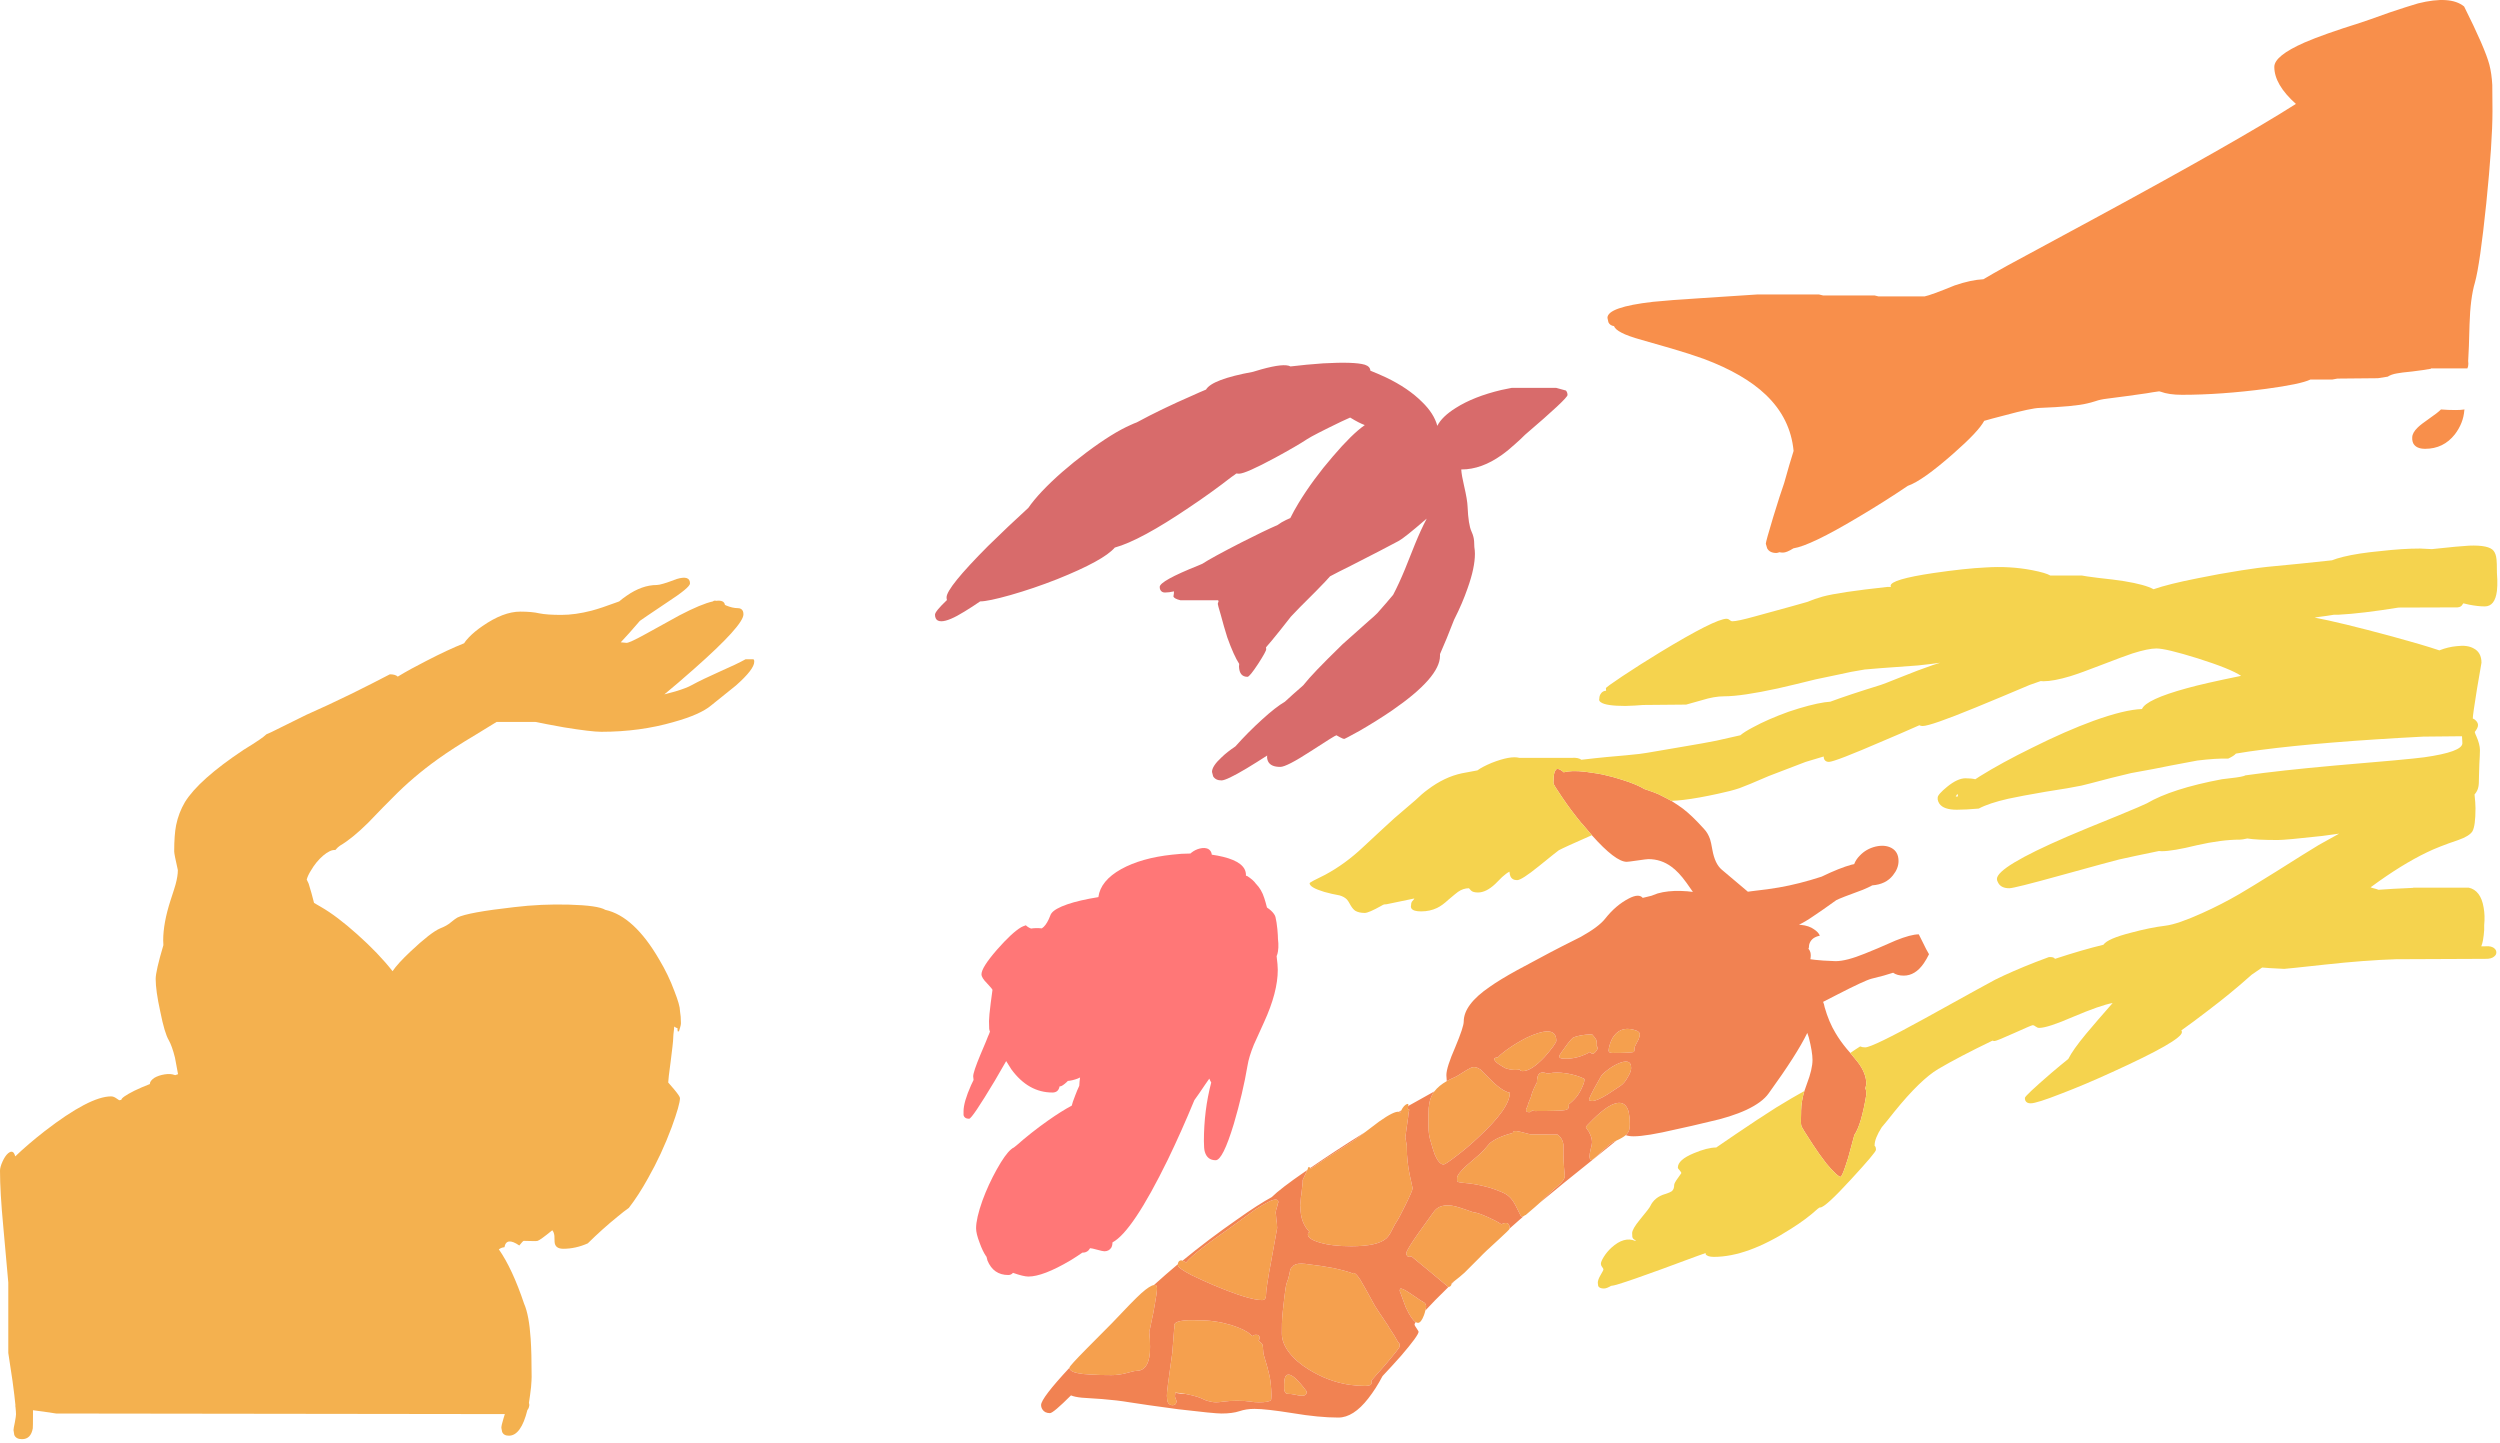 <?xml version="1.0"?>
<!DOCTYPE svg PUBLIC "-//W3C//DTD SVG 1.1//EN" "http://www.w3.org/Graphics/SVG/1.1/DTD/svg11.dtd">
<svg version='1.1' width='648px' height='374px' xmlns='http://www.w3.org/2000/svg' xmlns:xlink='http://www.w3.org/1999/xlink'>
	<g transform="translate(-3,8.582)">
		<path d="M 165.4 145.85 Q 169.4 143.05 173.25 143.05 Q 174.35 143.05 178.4 141.5 Q 181.85 140.45 181.85 142.65 Q 181.85 143.7 175.85 147.6 Q 169 152.2 168.85 152.35 Q 165.9 155.8 163.9 157.9 Q 164.6 157.95 165.4 158.05 Q 166.2 158.05 170.45 155.7 Q 178.7 151.15 179.15 150.9 Q 184.8 147.95 187.8 147.3 Q 188.1 147 188.65 147.15 Q 190.7 146.9 190.9 148.2 Q 191.05 148.25 191.2 148.35 Q 192.85 149.05 194.25 149.05 Q 195.2 149.05 195.55 149.8 Q 195.7 150.15 195.7 150.65 Q 195.7 153.5 182.9 164.8 Q 178.55 168.65 175.2 171.4 Q 176.4 171.05 178 170.65 Q 181 169.75 182.3 169 Q 184.95 167.55 189.55 165.5 Q 194 163.55 196.25 162.3 L 198.25 162.3 L 198.4 162.4 Q 198.5 162.5 198.5 162.95 Q 198.5 164.9 193.75 169.1 Q 188.4 173.4 187.35 174.25 Q 184.5 176.65 177.65 178.55 Q 168.9 181.1 158.85 181.1 Q 156.3 181.1 149.2 179.95 Q 143.95 179 141.8 178.55 L 131.7 178.55 Q 129.8 179.75 126.4 181.8 Q 120.35 185.4 116.4 188.25 Q 110.05 192.8 104.85 198.1 Q 102.9 200 98.4 204.7 Q 94.3 208.75 91.15 210.6 Q 90.65 210.9 89.9 211.75 Q 88.65 211.6 86.75 213.2 Q 84.9 214.8 83.6 217.05 Q 82.8 218.3 82.5 219.4 Q 82.75 219.9 83 220.45 Q 83.8 223 84.4 225.45 Q 85.15 225.9 86.2 226.5 Q 90.3 228.85 95.6 233.6 Q 101.15 238.55 104.75 243.15 Q 106.05 241.2 109.4 238.05 Q 114.65 233.1 117.1 232.05 Q 118.8 231.4 119.85 230.5 Q 121 229.55 121.55 229.25 Q 124.25 227.9 136.25 226.55 Q 143.3 225.7 150.5 225.9 Q 158 226.1 159.9 227.25 Q 167.35 228.9 173.85 240.1 Q 176.25 244.1 177.8 248.3 Q 179.25 252 179.25 253.4 L 179.25 253.45 Q 179.5 254.85 179.5 256.65 Q 179.5 257.05 179.3 257.7 Q 179.05 258.4 179 258.7 L 178.7 258.8 Q 178.6 258.55 178.6 257.9 Q 178.4 257.9 178.15 257.75 Q 177.9 257.6 177.75 257.5 Q 177.75 257.95 177.55 259.55 Q 177.45 260.8 177.45 261.3 Q 177.45 261.65 176.85 266.45 Q 176.2 271.25 176.2 272 Q 176.2 272.05 177.75 273.8 Q 179.25 275.6 179.25 276.05 Q 179.25 277.7 177.1 283.6 Q 174.5 290.6 170.95 296.85 Q 168.55 301.2 166 304.5 Q 164.65 305.45 163.1 306.75 Q 159.2 309.9 155.35 313.7 Q 152.2 315.1 149 315.1 Q 146.85 315.1 146.75 313.3 Q 146.75 312.25 146.7 311.75 Q 146.6 310.8 146.15 310.3 Q 143.1 312.8 142.35 313.05 Q 141.9 313.15 141.05 313.1 Q 139.35 313.05 138.75 313.05 Q 138.55 313.05 137.6 314.25 Q 134.25 311.95 133.75 314.7 Q 133 314.75 132.3 315.25 Q 135.8 320.25 138.85 329.35 Q 140.15 332.3 140.55 338.45 Q 140.8 342.1 140.8 348.3 Q 140.8 349.1 140.65 350.95 Q 140.4 353.15 140.1 355.05 Q 140.2 355.35 140.2 355.65 L 140.1 356.15 Q 140 356.55 139.7 356.9 Q 138.05 363.55 134.9 363.55 Q 133.55 363.55 133.15 362.55 Q 132.95 361.6 132.95 361.5 Q 132.95 360.9 133.5 359.1 Q 133.65 358.5 133.85 357.95 L 17.55 357.8 Q 14.05 357.25 11.55 356.95 Q 11.55 357.6 11.55 358.2 Q 11.55 361.2 11.5 361.65 Q 11 364.45 8.7 364.45 Q 7.15 364.45 6.7 363.35 Q 6.5 362.15 6.5 362.1 Q 6.5 361.7 6.85 360.1 Q 7.15 358.45 7.15 358 Q 7.15 357.4 7 355.95 L 6.95 355.9 Q 6.95 355.75 7 355.65 Q 6.8 353.45 6.25 349.4 Q 5.2 342.55 5.15 342.1 L 5.15 323.85 Q 5.05 322.5 3.85 309.35 Q 3 300.4 3 294.85 Q 3 293.95 3.65 292.5 Q 4.3 291.05 5.1 290.35 Q 6.05 289.55 6.6 290.3 Q 6.8 290.6 6.95 291.15 Q 10.3 287.95 14.6 284.6 Q 26.25 275.6 31.8 275.6 Q 32.45 275.6 33.15 276.1 Q 33.55 276.35 33.9 276.6 Q 34 276.6 34.45 276.5 Q 34.45 275.85 37.8 274.15 Q 39.65 273.25 41.85 272.4 L 41.85 272.35 Q 41.85 271.6 43 270.8 Q 44.1 270.15 45.65 269.9 Q 47.2 269.65 48.25 270.05 Q 48.3 270.05 48.4 270.1 Q 48.75 269.95 49.15 269.85 Q 48.35 265.65 48.35 265.55 Q 47.6 262.55 46.75 261.05 Q 45.65 259.2 44.55 253.65 Q 43.35 248.2 43.35 245.15 Q 43.35 243.15 45.35 236.4 Q 45.3 235.2 45.3 235.15 Q 45.3 230.7 47.2 224.8 Q 48.35 221.3 48.5 220.7 Q 49.1 218.5 49.1 216.95 Q 48.15 212.8 48.15 212.1 Q 48.15 207.85 48.65 205.3 Q 49.3 202.1 50.95 199.3 Q 54.55 193.5 66.1 185.8 Q 68.8 184.15 70.25 183.15 Q 71.3 182.45 72.05 181.75 Q 72.7 181.45 73.4 181.15 Q 77.8 179 82.4 176.7 Q 87.85 174.3 94.3 171.15 Q 99.75 168.45 104.05 166.2 Q 105.5 166.2 106.1 166.8 Q 109.3 164.85 113.45 162.75 Q 119.15 159.8 123.3 158.15 Q 123.6 157.6 124.55 156.6 Q 126 155.1 128.05 153.7 Q 133.45 149.95 137.85 149.95 Q 140.9 149.95 142.8 150.4 Q 144.8 150.8 148.5 150.8 Q 152.1 150.8 156.35 149.7 Q 158.8 149.05 163.1 147.45 Q 163.3 147.4 163.5 147.3 Q 164.3 146.6 165.4 145.85 Z" fill="#F4B14F"/>
		<path d="M 409.3 93.8 Q 409.3 94.7 398.3 104.1 Q 396.95 105.45 395.85 106.4 Q 393.95 108.15 392.25 109.35 Q 387 113.1 381.85 113.1 Q 381.8 113.1 381.75 113.1 Q 381.85 114.65 382.5 117.4 Q 383.35 121.05 383.4 122.8 Q 383.6 127.4 384.4 129.15 Q 384.8 130.05 384.9 130.55 Q 385.15 131.45 385.15 133.2 Q 385.3 134.15 385.3 134.95 Q 385.3 138.6 383.4 143.9 Q 382.05 147.8 380.05 151.75 Q 380 151.9 379.9 152.05 Q 377.9 157.25 376.25 160.95 Q 376.25 161.15 376.25 161.4 Q 376.25 167 363.85 175.55 Q 359.9 178.25 355.3 180.9 Q 351.6 182.95 351.4 182.95 Q 351.15 182.95 350.3 182.5 Q 349.45 182 349.4 182 Q 349.1 182 342.8 186.1 Q 336.5 190.2 334.85 190.2 Q 332.4 190.2 331.7 188.8 Q 331.35 188.1 331.45 187.25 Q 328.75 189 326.1 190.6 Q 320.9 193.7 319.6 193.7 Q 318.1 193.7 317.45 192.65 Q 317.15 191.55 317.15 191.5 Q 317.15 190 319.65 187.7 Q 321.1 186.3 323.2 184.9 Q 326.5 181.2 330.15 177.9 Q 333.65 174.7 336.05 173.3 Q 338.1 171.4 340.3 169.5 Q 340.55 169.3 340.8 169.05 Q 342.15 167.35 344.45 164.95 Q 346.7 162.6 351 158.4 Q 351.15 158.25 357.85 152.3 Q 359.1 151.25 360 150.35 Q 362.4 147.65 364.1 145.6 Q 365.6 142.75 367.15 139 Q 368.9 134.65 369.75 132.5 Q 371.25 128.8 372.8 125.85 Q 372.65 125.95 372.55 126.05 Q 366.95 130.9 365.5 131.65 Q 361.8 133.65 353.05 138.1 Q 349.7 139.75 347.75 140.8 Q 346.95 141.75 344.05 144.7 Q 339 149.7 337.6 151.25 Q 334.6 155.1 332.65 157.45 Q 331.85 158.4 331.15 159.2 Q 331.2 159.4 331.2 159.7 Q 331.2 160.25 329.1 163.5 Q 326.9 166.85 326.35 166.85 Q 324.25 166.85 324.15 164.2 Q 324.15 163.85 324.2 163.5 Q 322.8 161.35 321.1 156.6 Q 320.25 153.9 319.4 150.7 Q 318.65 148.2 318.65 147.95 Q 318.65 147.8 318.85 147.3 Q 318.8 147.15 318.75 147 L 308.95 147 Q 307.3 146.6 307.15 146 Q 307.3 145.3 307.3 144.7 Q 306 145 304.95 145 Q 304.1 145 303.75 144.3 Q 303.6 144 303.6 143.55 Q 303.6 142 313.6 138 Q 314.1 137.75 314.65 137.55 Q 317 136 324.8 132 Q 330.6 129.05 334.15 127.5 Q 334.7 127.15 335.2 126.8 Q 336.35 126.15 337.45 125.7 Q 338.3 123.95 339.6 121.8 Q 343.35 115.65 348.5 109.7 Q 353.4 103.95 356.75 101.6 Q 355.25 101.05 353.05 99.7 L 352.95 99.65 Q 351.95 100.1 350.65 100.7 Q 343.4 104.2 341.8 105.25 Q 339.25 106.95 333.45 110.1 Q 325.85 114.2 324.15 114.2 Q 323.8 114.2 323.45 114.15 Q 322.9 114.6 322.2 115.05 Q 317.2 118.95 311.45 122.8 Q 298.55 131.55 291.95 133.35 Q 289.1 136.7 277 141.55 Q 270.9 143.95 264.95 145.65 Q 259.1 147.3 257.05 147.3 Q 255.1 148.65 253.05 149.9 Q 248.95 152.45 247 152.45 Q 245.9 152.45 245.55 151.7 Q 245.35 151.3 245.35 150.75 Q 245.35 149.9 248.45 146.95 Q 248.35 146.65 248.35 146.25 Q 248.35 143.75 259.1 132.95 Q 264.35 127.8 269.55 123.05 Q 270.85 121.15 273.1 118.75 Q 277.8 113.8 284.6 108.7 Q 291.4 103.6 296.1 101.55 Q 296.95 101.15 297.65 100.9 Q 304 97.45 312.05 93.95 Q 313.9 93.1 315.6 92.4 Q 317.15 89.75 327.75 87.8 Q 328.85 87.45 329.95 87.15 Q 335.9 85.5 337.5 86.4 Q 341.65 85.9 345.95 85.6 Q 354.05 85.15 356.75 85.95 Q 358.15 86.4 358.2 87.5 Q 360.1 88.25 362.25 89.25 Q 368 92 371.6 95.6 Q 374.7 98.6 375.55 101.8 Q 376.75 99.4 380.35 97.15 Q 385 94.2 392.15 92.5 Q 393.55 92.2 394.85 91.95 L 406.35 91.95 L 408.9 92.65 Q 409.3 93.15 409.3 93.8 Z" fill="#D86B6B"/>
		<path d="M 325.95 218.4 Q 326.1 218.45 326.3 218.5 Q 327.9 219.55 328.5 220.45 Q 330 221.95 330.7 224.2 Q 331 225.1 331.4 226.65 Q 331.95 227 332.45 227.45 Q 333.4 228.35 333.6 229.1 Q 333.9 230.3 334.1 232.3 Q 334.25 234 334.25 234.8 Q 334.25 234.95 334.35 235.95 Q 334.4 237.1 334.25 238 Q 334.15 238.7 333.9 239.25 Q 334.2 241.6 334.2 242.8 Q 334.2 248.6 330.65 256.35 Q 329.75 258.4 328 262.2 Q 326.7 265.4 326.35 267.65 Q 325.15 274.75 322.8 282.75 Q 319.95 292.15 318.1 292.15 Q 315.95 292.15 315.3 290 Q 315.05 289.25 315.05 287.2 Q 315.05 279.25 316.95 272 Q 316.7 271.6 316.45 271 Q 315.95 271.75 315.4 272.5 Q 313.7 275.05 312.6 276.55 Q 312.55 276.6 312.55 276.65 Q 309.25 284.65 305.7 292 Q 296.55 310.7 291.35 313.45 L 291.35 313.5 Q 291.35 314.25 291.05 314.8 Q 290.45 315.75 289.25 315.75 Q 288.85 315.75 287.4 315.35 Q 285.95 314.95 285.55 314.95 L 285.15 315.5 Q 284.55 316.1 283.65 316.1 Q 283.6 316.1 283.55 316.1 Q 282.2 317.05 280.4 318.15 Q 273.35 322.3 269.55 322.3 Q 268.3 322.3 265.6 321.35 L 265.55 321.35 Q 265.1 321.9 264.35 321.9 Q 260.5 321.9 258.95 318.15 Q 258.8 317.7 258.7 317.15 Q 258.65 317.1 258.6 317.05 Q 257.7 315.75 256.9 313.5 Q 256 311.15 256 309.8 Q 256 307.25 257.65 302.6 Q 259.15 298.5 261.35 294.55 Q 263.55 290.6 265.05 289.35 Q 265.5 288.95 265.8 288.85 Q 266.15 288.55 266.55 288.25 Q 270.15 285.05 274.6 281.9 Q 278.15 279.4 280.8 278 Q 280.95 277.25 281.7 275.35 Q 282.2 274 282.75 272.85 Q 282.8 271.7 282.95 270.7 Q 282.6 270.85 282.3 271 Q 280.95 271.5 279.75 271.6 Q 279.65 271.7 279.6 271.8 Q 278.3 273 277.8 273 Q 277.75 273 277.65 273 Q 277.65 273.1 277.6 273.2 Q 277.25 274.6 275.8 274.6 Q 269.55 274.6 265.15 268.6 Q 264.45 267.55 263.8 266.45 Q 262.55 268.6 260.85 271.55 Q 254.95 281.4 254.2 281.4 Q 253 281.4 252.75 280.45 Q 252.75 279.5 252.75 279.45 Q 252.75 277.1 254.7 272.7 Q 255.05 272 255.35 271.35 Q 255.25 270.45 255.25 270.4 Q 255.25 269.3 257.1 264.85 Q 259 260.4 259.05 260.15 Q 259.4 259.4 259.6 258.8 Q 259.45 258.5 259.4 258.1 Q 259.35 256.15 259.35 256.1 Q 259.35 254.9 259.8 251.35 Q 260.25 248.05 260.25 248 Q 260.25 247.8 258.8 246.25 Q 257.4 244.85 257.4 243.95 Q 257.4 242.2 261.4 237.6 Q 265.3 233.15 267.7 231.75 Q 268.05 231.55 268.9 231.25 Q 269.45 231.8 270.25 232.1 Q 271.4 231.9 273.05 232.05 Q 274.05 231.4 274.85 229.65 Q 275.15 229 275.35 228.45 Q 275.4 228.35 275.5 228.2 Q 276.35 226.95 279.7 225.8 Q 282.75 224.75 287.7 223.95 Q 288.25 219.7 293.6 216.7 Q 298.85 213.8 306.8 212.95 Q 309.25 212.65 311.55 212.65 Q 311.7 212.5 311.85 212.4 Q 312.8 211.65 314 211.35 Q 315.25 211.05 316.15 211.45 Q 317 211.95 317.1 212.95 Q 318.55 213.15 320 213.5 Q 325.95 214.95 325.95 218.2 Q 325.95 218.3 325.95 218.4 Z" fill="#FF7777"/>
		<path d="M 424.4 285.65 Q 423.55 286.35 421.9 287.1 Q 421.55 287.25 421.2 287.4 Q 420.5 287.7 418.1 289.95 Q 415.75 292.1 415.65 292.1 Q 415.15 292.1 415.05 291.6 L 415 291.15 Q 415 290.55 415.3 289.3 Q 415.65 288.05 415.65 287.5 Q 415.65 286.3 414.9 284.9 L 414.9 284.85 Q 414.05 283.7 414.05 283.55 Q 414.05 283.4 415.85 281.6 Q 418 279.5 419.75 278.35 Q 424.05 275.7 425.15 279.6 Q 425.3 280.3 425.4 281.15 Q 425.45 281.9 425.45 282.85 Q 425.45 283.65 425.3 284.25 Q 425.2 284.75 424.9 285.05 Q 424.75 285.3 424.4 285.65 Z M 426.95 262.3 Q 426.65 262.8 426.65 263.4 Q 426.65 263.9 426.5 264.05 Q 426.05 264.35 421 264.35 Q 419.95 264.35 419.95 263.75 Q 419.95 263.15 420.25 262.2 Q 420.65 260.85 421.35 259.9 Q 423.5 257.1 427.4 258.65 Q 428.05 259.1 428.05 259.45 Q 428.05 260 427.75 260.75 Q 427.7 260.85 426.95 262.3 Z M 414.3 264.55 Q 411.55 265.85 408.75 265.85 Q 407.65 265.85 407.35 265.6 Q 407.15 265.5 407.15 265.2 Q 407.15 264.85 409.3 262 Q 410.3 260.7 410.65 260.45 Q 412.1 259.65 415.65 259.5 Q 416.55 260.5 416.75 260.95 Q 416.9 261.3 416.9 262.3 Q 416.9 262.45 416.85 262.6 Q 417.1 262.7 417.1 263.05 Q 417.1 263.45 416.65 263.95 Q 416.15 264.55 415.8 264.55 Q 415.5 264.55 415.15 264.15 Q 415.15 264.1 415.1 264.1 Q 414.8 264.3 414.3 264.55 Z M 405.55 262.7 Q 404.55 264.05 403.35 265.4 Q 399.9 269.05 397.7 269.05 Q 397.05 269.05 396.95 268.65 Q 396.35 268.75 395.75 268.75 Q 394.45 268.75 393.1 268.25 Q 392.5 267.9 391.95 267.55 Q 391.3 267.15 390.95 266.85 Q 390.3 266.3 390.3 265.85 Q 390.3 265.6 391.3 265.45 Q 391.8 264.8 393.45 263.6 Q 396 261.75 398.7 260.4 Q 402.05 258.8 404.05 258.75 Q 406.4 258.75 406.4 261.2 Q 406.4 261.5 405.55 262.7 Z M 413.7 271.15 Q 413.7 271.85 413.2 273 Q 412.6 274.45 411.65 275.7 Q 410.7 276.85 409.65 277.65 Q 409.65 278.35 409.55 278.6 Q 409.4 279 408.7 279.15 Q 407.7 279.4 400.9 279.4 Q 400.5 279.4 400.15 279.25 Q 399.75 279.7 399.4 279.7 Q 398.75 279.7 398.6 279.4 Q 398.55 279.3 398.55 279 Q 398.55 278.9 399 278.05 Q 399 277.95 399 277.85 Q 399 277.7 399.8 275.8 Q 400.15 274.35 401 272.7 Q 401.15 272.35 401.35 272.1 Q 401.4 271.05 401.55 270.45 Q 402.05 268.85 404.1 269.7 Q 404.4 269.6 404.7 269.6 Q 406.35 269.25 408.75 269.6 Q 410.5 269.85 412.25 270.45 Q 413.7 271 413.7 271.15 Z M 419.45 268.95 Q 420.75 267.9 422.1 267.25 Q 425.8 265.5 425.8 268.25 Q 425.8 269.2 424.9 270.65 Q 424.05 272.2 423.05 272.85 Q 421.1 274.15 419.65 275.1 Q 416.85 276.8 415.7 276.8 Q 415.1 276.8 414.9 276.55 Q 414.9 276.45 414.9 276.25 Q 414.9 276.1 416.05 273.85 Q 417.5 271.2 417.95 270.45 Q 418.2 269.9 419.45 268.95 Z M 397.9 306.65 Q 397.794 306.75 397.6 306.75 Q 397.35 306.75 397.3 306.65 Q 397.25 306.55 397.15 306.5 Q 396.3 304.75 395.85 303.9 Q 395.6 303.4 395.3 302.95 Q 394.7 302 393.9 301.35 Q 393.25 300.75 391.1 299.95 Q 389.4 299.3 388.15 299 Q 385.35 298.25 382.2 298 Q 381.25 297.9 381 297.8 Q 380.65 297.65 380.65 297.25 Q 380.65 297.1 380.7 296.95 Q 380.65 296.9 380.65 296.85 Q 380.65 295.8 383.05 293.6 Q 383.7 293 386.3 290.8 Q 387.5 289.75 389.15 287.75 Q 391.05 286.15 395.15 285.05 Q 395.15 284.3 396.95 284.75 Q 399.65 285.45 399.7 285.45 L 406.75 285.5 Q 408.05 286.5 408.25 288.1 L 408.25 290.9 Q 408.25 291.9 408.4 294 Q 408.6 296.1 408.6 296.2 Q 408.6 297.25 406.85 298.75 Q 404.75 300.5 403.85 301.45 Q 403.05 302.25 402.2 303.1 Q 401.55 303.7 400.85 304.3 Q 398.75 306.05 398.4 306.4 Q 398.35 306.4 398.3 306.35 Q 398.15 306.55 397.9 306.65 Z M 394.3 309.85 L 394.3 309.9 Q 394.3 310.1 391.4 312.75 Q 387.85 315.95 386.5 317.4 Q 384.1 319.85 382.6 321.3 Q 381.2 322.55 380 323.45 Q 379.6 323.75 379.25 324 Q 379.25 324.1 379.25 324.2 Q 379.2 324.55 379 324.75 Q 378.75 325 378.45 325 L 378.4 325 L 373.25 320.7 Q 369.85 317.9 368.75 317 Q 368.5 317.2 368.4 317.2 Q 367.85 317.2 367.65 316.8 Q 367.5 316.55 367.5 316.3 Q 367.5 315.5 370.9 310.7 Q 372.65 308.3 374.5 305.7 Q 376.15 303.15 380.2 304.1 Q 381.2 304.35 383.2 305.05 Q 384.85 305.7 385.4 305.7 Q 386.95 306.05 389.8 307.45 Q 390.15 307.6 390.45 307.75 Q 391.5 308.3 392.15 308.75 Q 394.3 307.7 394.3 309.85 Z M 372.45 331.1 Q 372.35 331.6 372.1 332.3 Q 371.35 334.3 370.55 334.3 Q 370.25 334.3 369.95 334.1 Q 368.85 333.45 367.5 330.5 Q 367.4 330.35 367.35 330.2 Q 365.8 326.05 365.8 326 Q 365.8 325.75 365.9 325.6 Q 366 325.45 366 325.4 Q 366.5 325.4 367.65 326.1 Q 369.35 327.25 369.55 327.35 Q 369.85 327.55 370.15 327.75 Q 371.1 328.45 372 328.95 Q 372.65 329.3 372.65 330.1 Q 372.65 330.4 372.45 331.1 Z M 302.1 324.5 Q 302.9 324.3 302.9 325.4 Q 302.9 326.4 302.25 329.95 Q 302.1 330.7 301.95 331.65 Q 301.4 334.1 300.9 336.65 Q 300.9 336.7 301.05 338.65 Q 301.15 340.65 301.05 342.1 Q 300.65 346.75 297.5 346.75 Q 297 346.75 295.05 347.3 Q 293.05 347.85 291.1 347.85 Q 287.9 347.85 285.65 347.7 Q 283.55 347.6 282.4 347.35 Q 280.3 346.95 280.2 345.95 L 280.2 345.9 Q 280.2 345.5 284.7 340.95 Q 290.7 334.95 291.2 334.4 Q 296.8 328.45 298.85 326.6 Q 301.05 324.65 302.1 324.5 Z M 308.3 319.1 Q 308.3 318.8 308.4 318.65 Q 308.6 318.1 309.25 318.1 Q 309.3 318.1 309.5 318.2 Q 309.8 318.3 310.45 318.65 Q 311.65 317.15 315.15 314.5 Q 317.15 312.95 321.25 310.1 Q 322.1 309.5 328.4 304.9 Q 330.3 303.7 331.6 303.05 Q 333.25 302.15 333.95 302.4 Q 334.35 302.5 334.35 303.05 Q 334.35 303.15 334.2 303.4 Q 334.2 303.65 333.95 304.45 Q 333.75 305.05 333.7 305.4 Q 333.65 305.55 333.65 305.7 Q 333.65 305.8 333.75 306.45 Q 333.8 307 333.85 307.7 Q 333.9 308 333.95 308.3 Q 334.05 309.5 334.05 309.7 Q 334.05 309.9 332.6 317.7 Q 331.15 325.4 331.15 327.15 Q 331.15 328.4 330.1 328.4 Q 326.75 328.4 317.5 324.5 Q 314 323 311.8 321.9 Q 308.3 320.1 308.3 319.3 Q 308.3 319.2 308.3 319.1 Z M 341.85 294.7 Q 342 294.3 342.15 293.9 Q 342.4 293.9 342.6 294.1 L 342.65 294.15 Q 342.7 294.25 342.75 294.35 Q 344.3 293.3 346.75 291.65 Q 350 289.6 353.75 287.15 Q 354.3 286.8 356.8 284.9 Q 358.35 283.75 360.5 282.1 Q 364.4 279.35 365.6 279.6 Q 365.8 279.65 365.95 279.8 Q 366.05 279.5 366.2 279.25 Q 366.85 277.9 367.75 277.55 Q 367.85 277.6 368 277.6 Q 368.05 277.6 368.05 277.85 L 368 278.1 Q 368 278.35 367.9 278.9 Q 368.1 278.85 368.3 279.05 Q 368.1 279.65 368.05 280.4 Q 368.05 280.65 368 280.95 Q 367.85 282.1 367.5 284.5 Q 367.4 285.15 367.3 286 Q 367.3 286.05 367.25 286.1 Q 367.25 286.2 367.6 288.15 Q 367.65 288.25 367.65 288.35 Q 367.65 288.65 367.65 288.85 Q 367.65 292.4 368.4 295.95 Q 368.8 297.8 369.15 299.4 Q 369.15 300 367.3 303.75 Q 365.6 307.2 365.05 308 Q 364.7 308.45 363.75 310.35 Q 363.1 311.7 362.35 312.4 Q 360.05 314.45 353.25 314.45 Q 348.2 314.45 344.95 313.45 Q 342 312.55 342 311.4 Q 342 311.2 342.05 311.05 Q 342.2 310.85 342.45 310.75 Q 340.1 308.45 340.05 304.3 Q 340 304.1 340 303.9 Q 340 303.65 340.2 301.65 Q 340.25 301.4 340.3 301.1 Q 340.6 298.5 340.65 297.9 Q 340.65 297.8 340.65 297.65 Q 340.65 297.5 340.65 297.3 Q 341.15 296.3 341.85 294.7 Z M 378 271.65 Q 378.95 271.1 380.15 270.6 Q 380.7 270.35 382 269.5 Q 383.4 268.6 384.25 268.2 Q 385.3 267.7 386.5 268.5 Q 386.6 268.6 386.75 268.65 Q 386.8 268.7 388.4 270.3 Q 388.8 270.75 389.25 271.15 Q 391.1 273.05 392.7 274 Q 393.8 274.6 394.35 274.65 Q 394.35 278.7 386.1 286.3 Q 383.3 288.95 380.3 291.2 Q 377.6 293.25 377.2 293.25 Q 376 293.25 374.9 290.7 Q 374.55 289.85 373.65 286.65 Q 373.3 285.35 373.25 283.5 Q 373.25 283.35 373.25 281.55 Q 373.25 281.35 373.25 281.15 Q 373.25 280.75 373.25 280.35 Q 373.25 280.25 373.25 280.1 Q 373.25 277 374.25 275.15 Q 374.45 274.7 374.8 274.3 Q 375.95 272.8 378 271.65 Z M 365.8 340.4 Q 365.8 340.8 361.7 345.6 Q 359.45 348.1 358.45 349.3 Q 358.55 349.45 358.55 349.65 Q 358.55 350.15 358.2 350.4 Q 357.75 350.65 356.85 350.65 Q 354.8 350.65 352.75 350.35 Q 347.25 349.5 342.25 346.4 Q 339 344.4 337.2 342.05 Q 335.25 339.55 335.25 337.05 Q 335.25 333.95 335.35 332.95 Q 335.35 332.5 335.9 327.7 Q 336.15 325.7 336.2 325.45 Q 336.4 324.05 336.85 323.05 Q 336.95 322.7 337.15 321.9 Q 337.35 321 337.4 320.7 Q 337.55 320.05 338.05 319.75 Q 338.15 319.5 338.45 319.35 Q 339.25 318.8 341.25 319 Q 345.8 319.55 348.6 320.1 Q 352 320.85 353.65 321.5 Q 353.95 321.05 354.85 322.1 Q 355 322.3 355.25 322.65 Q 355.4 322.85 355.6 323.15 Q 356.75 325.05 359.35 329.85 Q 359.75 330.55 362.8 335.05 Q 362.9 335.2 362.95 335.35 Q 364.75 338.05 365.35 339.25 Q 365.8 339.4 365.8 340.4 Z M 307.65 352.45 Q 307.6 352.9 307.55 353.3 Q 307.55 353.55 307.75 354 Q 307.95 354.45 307.95 354.65 Q 307.95 354.9 307.8 355.2 Q 307.5 355.65 306.95 355.65 Q 305.9 355.65 305.55 354.5 Q 305.45 353.3 305.45 353.25 Q 305.45 352.95 305.5 352.25 Q 305.65 350.7 306.15 347.15 Q 306.8 342.25 306.85 342.1 Q 307.2 338.1 307.3 336.4 Q 307.3 335.95 307.45 335.45 Q 307.35 335.05 307.35 335 Q 307.35 333.35 313.7 333.65 Q 317.85 333.6 322.05 334.85 Q 325.7 336 327.05 337.25 Q 327.2 337.4 327.65 337.75 Q 327.9 337.4 328.55 337.4 Q 329.5 337.35 329.5 338.25 Q 329.5 338.5 329.35 338.7 Q 329.3 338.8 329.2 338.9 Q 330.15 339.65 330.25 340 Q 330.35 340.35 330.4 341.3 Q 330.45 342.3 330.6 342.7 Q 331.7 346.3 332.1 348.2 Q 332.5 350.35 332.55 352.75 Q 332.55 353 332.55 353.3 Q 332.55 354.2 332.4 354.35 Q 331.85 354.9 329.25 354.9 Q 328.15 354.9 327 354.7 Q 325.8 354.5 323.65 354.5 Q 321.65 354.5 320.3 354.7 Q 318.85 354.9 318.2 354.9 Q 317.1 354.9 315.45 354.35 Q 313.85 353.6 313.3 353.45 Q 311.75 353 310.4 352.75 Q 308.95 352.45 307.7 352.4 L 307.65 352.4 Z M 335.85 351.5 Q 335.85 350.3 335.85 350.25 Q 335.85 346.15 338.8 348.7 Q 340.2 350.05 341.7 352.1 Q 341.7 352.55 341.5 352.85 Q 341.15 353.2 340.5 353.2 Q 339.9 353.2 338.8 352.95 Q 337.7 352.7 336.85 352.7 Q 336 352.7 335.85 351.5 Z" fill="#F5A04E"/>
		<path d="M 378 271.65 Q 377.9 270.15 377.9 270.1 Q 377.9 268.1 380.2 262.85 Q 382.4 257.6 382.4 256.2 Q 382.4 251.8 389.15 247.2 Q 391.75 245.35 396.3 242.85 Q 398.95 241.45 404.8 238.3 Q 407.15 237.05 412.75 234.25 Q 417.4 231.65 419.05 229.55 Q 421.8 226.05 425.2 224.3 Q 427.8 222.95 428.8 224.15 Q 429.9 223.85 431.05 223.6 Q 431.75 223.3 432.65 223 Q 435.25 222.25 438.7 222.35 Q 440.4 222.4 441.8 222.6 Q 441.15 221.65 440.15 220.25 Q 438.1 217.4 436.2 216.05 Q 433.55 214.1 430.25 214.1 Q 429.85 214.1 427.45 214.45 Q 425.05 214.8 424.65 214.8 Q 421.75 214.8 415.6 207.9 Q 414.45 206.55 413.1 204.95 L 413.05 204.95 Q 410.2 201.5 407.85 198 Q 405.65 194.8 405.65 194.4 Q 405.65 192.6 405.9 191.7 Q 406 191.35 406.15 191.15 Q 406.25 190.95 406.35 190.85 Q 406.8 190.5 407.75 191.15 Q 408 191.3 408.3 191.6 Q 408.75 191.5 409.3 191.4 Q 411.75 191.05 415.9 191.75 Q 417.05 191.9 418.3 192.15 Q 420.85 192.7 423.5 193.55 Q 427.3 194.75 429.25 195.95 Q 429.6 196.05 430 196.2 Q 431.35 196.65 432.7 197.2 Q 433.7 197.7 434.6 198.15 Q 435.4 198.55 436.2 199 Q 437.75 199.95 439.25 201.05 Q 441.6 202.85 444.7 206.3 Q 445.7 207.35 446.25 208.95 Q 446.5 209.7 446.85 211.7 Q 447.5 215.35 449.3 216.85 Q 451.85 219 456.05 222.55 Q 456.55 222.45 457.15 222.4 Q 461.6 221.9 464.1 221.45 Q 469.3 220.55 475.15 218.65 Q 479.8 216.4 482.9 215.55 Q 483.25 215.45 483.6 215.4 Q 484.05 214.2 485.05 213.2 Q 486.7 211.45 489.15 210.85 Q 491.55 210.3 493.25 211.2 Q 495.1 212.2 495.1 214.6 Q 495.1 216.5 493.65 218.3 Q 491.8 220.65 488.3 220.9 Q 487.3 221.45 485.85 222.05 Q 479.95 224.2 478.95 224.75 Q 475.35 227.35 473 228.9 Q 470.9 230.35 469.3 231.1 Q 469.55 231.1 469.8 231.15 Q 471.9 231.35 473.2 232.3 Q 474.35 233.05 474.7 233.95 Q 473.7 234.15 473 234.65 Q 471.85 235.55 471.85 237.1 Q 471.85 237.15 471.85 237.2 Q 471.8 237.25 471.7 237.25 Q 472.1 237.7 472.25 238.25 Q 472.45 239 472.25 240.05 Q 473.05 240.2 475.65 240.4 Q 478 240.55 478.8 240.55 Q 481.55 240.55 486.35 238.6 Q 489.05 237.55 494.35 235.2 Q 498.3 233.6 500.35 233.6 Q 500.9 234.65 501.5 235.9 Q 502.25 237.5 503 238.75 Q 502.4 240 501.65 241.1 Q 499.45 244.3 496.45 244.3 Q 494.75 244.3 493.7 243.55 Q 491.65 244.25 488.1 245.1 Q 486.35 245.55 479.15 249.25 Q 477.05 250.35 475.55 251.1 Q 475.8 251.65 475.95 252.5 Q 477.05 256.35 478.75 259.15 Q 479.95 261.2 481.65 263.25 Q 482.05 263.75 482.6 264.35 Q 483.3 265.25 484.2 266.3 Q 484.4 266.55 484.6 266.8 Q 486.75 269.65 486.75 272.4 L 486.5 273.55 Q 486.75 273.95 486.75 275.15 Q 485.45 283 483.65 285.6 Q 482.7 289.15 482.05 291.5 Q 481.65 292.8 481.3 293.8 Q 480.4 296.45 480.05 296.45 Q 479.75 296.45 479.2 295.95 Q 478.95 295.8 478.7 295.5 Q 477.75 294.65 476.35 292.95 Q 474.35 290.35 472.9 288.1 Q 470.1 283.8 469.95 283.4 Q 469.8 282.9 469.8 282.1 Q 469.85 280.85 469.85 279.8 Q 469.85 279.6 469.85 279.35 Q 469.9 276.85 470.7 274.2 Q 471 273.25 471.35 272.35 Q 472.8 268.55 472.8 266.15 Q 472.8 264.1 471.85 260.35 Q 471.65 259.7 471.45 259.15 Q 468.8 264.65 461.45 274.8 Q 459.8 277.15 455.65 279.1 Q 451.65 280.95 445.9 282.2 Q 441.4 283.3 437.4 284.15 Q 429.75 285.95 426.45 285.95 Q 425.2 285.95 424.4 285.65 Q 424.75 285.3 424.9 285.05 Q 425.2 284.75 425.3 284.25 Q 425.45 283.65 425.45 282.85 Q 425.45 281.9 425.4 281.15 Q 425.3 280.3 425.15 279.6 Q 424.05 275.7 419.75 278.35 Q 418 279.5 415.85 281.6 Q 414.05 283.4 414.05 283.55 Q 414.05 283.7 414.9 284.85 L 414.9 284.9 Q 415.65 286.3 415.65 287.5 Q 415.65 288.05 415.3 289.3 Q 415 290.55 415 291.15 L 415.05 291.6 Q 415.15 292.1 415.65 292.1 Q 415.75 292.1 418.1 289.95 Q 420.5 287.7 421.2 287.4 Q 421.55 287.25 421.9 287.1 Q 419.45 289.05 416.35 291.6 Q 407.15 298.95 402.2 303.1 Q 403.05 302.25 403.85 301.45 Q 404.75 300.5 406.85 298.75 Q 408.6 297.25 408.6 296.2 Q 408.6 296.1 408.4 294 Q 408.25 291.9 408.25 290.9 L 408.25 288.1 Q 408.05 286.5 406.75 285.5 L 399.7 285.45 Q 399.65 285.45 396.95 284.75 Q 395.15 284.3 395.15 285.05 Q 391.05 286.15 389.15 287.75 Q 387.5 289.75 386.3 290.8 Q 383.7 293 383.05 293.6 Q 380.65 295.8 380.65 296.85 Q 380.65 296.9 380.7 296.95 Q 380.65 297.1 380.65 297.25 Q 380.65 297.65 381 297.8 Q 381.25 297.9 382.2 298 Q 385.35 298.25 388.15 299 Q 389.4 299.3 391.1 299.95 Q 393.25 300.75 393.9 301.35 Q 394.7 302 395.3 302.95 Q 395.6 303.4 395.85 303.9 Q 396.3 304.75 397.15 306.5 Q 397.25 306.55 397.3 306.65 Q 397.35 306.75 397.6 306.75 Q 397.794 306.75 397.9 306.65 Q 397.298 307.252 396.9 307.55 Q 395.6 308.65 394.3 309.85 Q 394.3 307.7 392.15 308.75 Q 391.5 308.3 390.45 307.75 Q 390.15 307.6 389.8 307.45 Q 386.95 306.05 385.4 305.7 Q 384.85 305.7 383.2 305.05 Q 381.2 304.35 380.2 304.1 Q 376.15 303.15 374.5 305.7 Q 372.65 308.3 370.9 310.7 Q 367.5 315.5 367.5 316.3 Q 367.5 316.55 367.65 316.8 Q 367.85 317.2 368.4 317.2 Q 368.5 317.2 368.75 317 Q 369.85 317.9 373.25 320.7 L 378.4 325 L 378.45 325 Q 374.6 328.75 372.45 331.1 Q 372.65 330.4 372.65 330.1 Q 372.65 329.3 372 328.95 Q 371.1 328.45 370.15 327.75 Q 369.85 327.55 369.55 327.35 Q 369.35 327.25 367.65 326.1 Q 366.5 325.4 366 325.4 Q 366 325.45 365.9 325.6 Q 365.8 325.75 365.8 326 Q 365.8 326.05 367.35 330.2 Q 367.4 330.35 367.5 330.5 Q 368.85 333.45 369.95 334.1 Q 369.65 334.5 369.65 334.7 Q 369.65 335 370.2 335.75 Q 370.7 336.5 370.7 336.6 Q 370.7 337.55 366.15 342.85 Q 363.8 345.5 361.35 348.1 Q 359.65 351.35 357.65 353.9 Q 353.8 358.85 349.9 358.85 Q 344.85 358.85 338 357.7 Q 331.15 356.6 328.15 356.6 Q 326 356.6 324.25 357.2 Q 322.45 357.8 319.6 357.8 Q 317.75 357.8 308.45 356.7 Q 299.5 355.5 295.8 354.9 Q 292.5 354.35 288.65 354.05 Q 284.85 353.8 283.4 353.7 Q 281.5 353.5 280.6 353.1 Q 276 357.7 275.15 357.7 Q 273.8 357.7 273.2 356.75 Q 272.85 356.2 272.85 355.6 Q 272.85 353.85 280.2 345.95 Q 280.3 346.95 282.4 347.35 Q 283.55 347.6 285.65 347.7 Q 287.9 347.85 291.1 347.85 Q 293.05 347.85 295.05 347.3 Q 297 346.75 297.5 346.75 Q 300.65 346.75 301.05 342.1 Q 301.15 340.65 301.05 338.65 Q 300.9 336.7 300.9 336.65 Q 301.4 334.1 301.95 331.65 Q 302.1 330.7 302.25 329.95 Q 302.9 326.4 302.9 325.4 Q 302.9 324.3 302.1 324.5 Q 305.15 321.75 308.3 319.1 Q 308.3 319.2 308.3 319.3 Q 308.3 320.1 311.8 321.9 Q 314 323 317.5 324.5 Q 326.75 328.4 330.1 328.4 Q 331.15 328.4 331.15 327.15 Q 331.15 325.4 332.6 317.7 Q 334.05 309.9 334.05 309.7 Q 334.05 309.5 333.95 308.3 Q 333.9 308 333.85 307.7 Q 333.8 307 333.75 306.45 Q 333.65 305.8 333.65 305.7 Q 333.65 305.55 333.7 305.4 Q 333.75 305.05 333.95 304.45 Q 334.2 303.65 334.2 303.4 Q 334.35 303.15 334.35 303.05 Q 334.35 302.5 333.95 302.4 Q 333.25 302.15 331.6 303.05 Q 330.3 303.7 328.4 304.9 Q 322.1 309.5 321.25 310.1 Q 317.15 312.95 315.15 314.5 Q 311.65 317.15 310.45 318.65 Q 309.8 318.3 309.5 318.2 Q 316.3 312.6 323.8 307.4 Q 329.15 303.6 332.65 301.7 Q 334.8 299.55 341.25 295.1 Q 341.55 294.9 341.85 294.7 Q 341.15 296.3 340.65 297.3 Q 340.65 297.5 340.65 297.65 Q 340.65 297.8 340.65 297.9 Q 340.6 298.5 340.3 301.1 Q 340.25 301.4 340.2 301.65 Q 340 303.65 340 303.9 Q 340 304.1 340.05 304.3 Q 340.1 308.45 342.45 310.75 Q 342.2 310.85 342.05 311.05 Q 342 311.2 342 311.4 Q 342 312.55 344.95 313.45 Q 348.2 314.45 353.25 314.45 Q 360.05 314.45 362.35 312.4 Q 363.1 311.7 363.75 310.35 Q 364.7 308.45 365.05 308 Q 365.6 307.2 367.3 303.75 Q 369.15 300 369.15 299.4 Q 368.8 297.8 368.4 295.95 Q 367.65 292.4 367.65 288.85 Q 367.65 288.65 367.65 288.35 Q 367.65 288.25 367.6 288.15 Q 367.25 286.2 367.25 286.1 Q 367.3 286.05 367.3 286 Q 367.4 285.15 367.5 284.5 Q 367.85 282.1 368 280.95 Q 368.05 280.65 368.05 280.4 Q 368.1 279.65 368.3 279.05 Q 368.1 278.85 367.9 278.9 Q 368 278.35 368 278.1 Q 371.6 276.05 374.8 274.3 Q 374.45 274.7 374.25 275.15 Q 373.25 277 373.25 280.1 Q 373.25 280.25 373.25 280.35 Q 373.25 280.75 373.25 281.15 Q 373.25 281.35 373.25 281.55 Q 373.25 283.35 373.25 283.5 Q 373.3 285.35 373.65 286.65 Q 374.55 289.85 374.9 290.7 Q 376 293.25 377.2 293.25 Q 377.6 293.25 380.3 291.2 Q 383.3 288.95 386.1 286.3 Q 394.35 278.7 394.35 274.65 Q 393.8 274.6 392.7 274 Q 391.1 273.05 389.25 271.15 Q 388.8 270.75 388.4 270.3 Q 386.8 268.7 386.75 268.65 Q 386.6 268.6 386.5 268.5 Q 385.3 267.7 384.25 268.2 Q 383.4 268.6 382 269.5 Q 380.7 270.35 380.15 270.6 Q 378.95 271.1 378 271.65 Z M 419.45 268.95 Q 418.2 269.9 417.95 270.45 Q 417.5 271.2 416.05 273.85 Q 414.9 276.1 414.9 276.25 Q 414.9 276.45 414.9 276.55 Q 415.1 276.8 415.7 276.8 Q 416.85 276.8 419.65 275.1 Q 421.1 274.15 423.05 272.85 Q 424.05 272.2 424.9 270.65 Q 425.8 269.2 425.8 268.25 Q 425.8 265.5 422.1 267.25 Q 420.75 267.9 419.45 268.95 Z M 413.7 271.15 Q 413.7 271 412.25 270.45 Q 410.5 269.85 408.75 269.6 Q 406.35 269.25 404.7 269.6 Q 404.4 269.6 404.1 269.7 Q 402.05 268.85 401.55 270.45 Q 401.4 271.05 401.35 272.1 Q 401.15 272.35 401 272.7 Q 400.15 274.35 399.8 275.8 Q 399 277.7 399 277.85 Q 399 277.95 399 278.05 Q 398.55 278.9 398.55 279 Q 398.55 279.3 398.6 279.4 Q 398.75 279.7 399.4 279.7 Q 399.75 279.7 400.15 279.25 Q 400.5 279.4 400.9 279.4 Q 407.7 279.4 408.7 279.15 Q 409.4 279 409.55 278.6 Q 409.65 278.35 409.65 277.65 Q 410.7 276.85 411.65 275.7 Q 412.6 274.45 413.2 273 Q 413.7 271.85 413.7 271.15 Z M 405.55 262.7 Q 406.4 261.5 406.4 261.2 Q 406.4 258.75 404.05 258.75 Q 402.05 258.8 398.7 260.4 Q 396 261.75 393.45 263.6 Q 391.8 264.8 391.3 265.45 Q 390.3 265.6 390.3 265.85 Q 390.3 266.3 390.95 266.85 Q 391.3 267.15 391.95 267.55 Q 392.5 267.9 393.1 268.25 Q 394.45 268.75 395.75 268.75 Q 396.35 268.75 396.95 268.65 Q 397.05 269.05 397.7 269.05 Q 399.9 269.05 403.35 265.4 Q 404.55 264.05 405.55 262.7 Z M 414.3 264.55 Q 414.8 264.3 415.1 264.1 Q 415.15 264.1 415.15 264.15 Q 415.5 264.55 415.8 264.55 Q 416.15 264.55 416.65 263.95 Q 417.1 263.45 417.1 263.05 Q 417.1 262.7 416.85 262.6 Q 416.9 262.45 416.9 262.3 Q 416.9 261.3 416.75 260.95 Q 416.55 260.5 415.65 259.5 Q 412.1 259.65 410.65 260.45 Q 410.3 260.7 409.3 262 Q 407.15 264.85 407.15 265.2 Q 407.15 265.5 407.35 265.6 Q 407.65 265.85 408.75 265.85 Q 411.55 265.85 414.3 264.55 Z M 426.95 262.3 Q 427.7 260.85 427.75 260.75 Q 428.05 260 428.05 259.45 Q 428.05 259.1 427.4 258.65 Q 423.5 257.1 421.35 259.9 Q 420.65 260.85 420.25 262.2 Q 419.95 263.15 419.95 263.75 Q 419.95 264.35 421 264.35 Q 426.05 264.35 426.5 264.05 Q 426.65 263.9 426.65 263.4 Q 426.65 262.8 426.95 262.3 Z M 380 323.45 Q 379.6 323.85 379.25 324.2 Q 379.25 324.1 379.25 324 Q 379.6 323.75 380 323.45 Z M 307.65 352.45 Q 308.95 352.65 310.4 352.75 Q 311.75 353 313.3 353.45 Q 313.85 353.6 315.45 354.35 Q 317.1 354.9 318.2 354.9 Q 318.85 354.9 320.3 354.7 Q 321.65 354.5 323.65 354.5 Q 325.8 354.5 327 354.7 Q 328.15 354.9 329.25 354.9 Q 331.85 354.9 332.4 354.35 Q 332.55 354.2 332.55 353.3 Q 332.55 353 332.55 352.75 Q 332.5 350.35 332.1 348.2 Q 331.7 346.3 330.6 342.7 Q 330.45 342.3 330.4 341.3 Q 330.35 340.35 330.25 340 Q 330.15 339.65 329.2 338.9 Q 329.3 338.8 329.35 338.7 Q 329.5 338.5 329.5 338.25 Q 329.5 337.35 328.55 337.4 Q 327.9 337.4 327.65 337.75 Q 327.2 337.4 327.05 337.25 Q 325.7 336 322.05 334.85 Q 317.85 333.6 313.7 333.65 Q 307.35 333.35 307.35 335 Q 307.35 335.05 307.45 335.45 Q 307.3 335.95 307.3 336.4 Q 307.2 338.1 306.85 342.1 Q 306.8 342.25 306.15 347.15 Q 305.65 350.7 305.5 352.25 Q 305.45 352.95 305.45 353.25 Q 305.45 353.3 305.55 354.5 Q 305.9 355.65 306.95 355.65 Q 307.5 355.65 307.8 355.2 Q 307.95 354.9 307.95 354.65 Q 307.95 354.45 307.75 354 Q 307.55 353.55 307.55 353.3 Q 307.6 352.9 307.65 352.45 Z M 365.8 340.4 Q 365.8 339.4 365.35 339.25 Q 364.75 338.05 362.95 335.35 Q 362.9 335.2 362.8 335.05 Q 359.75 330.55 359.35 329.85 Q 356.75 325.05 355.6 323.15 Q 355.4 322.85 355.25 322.65 Q 355 322.3 354.85 322.1 Q 353.95 321.05 353.65 321.5 Q 352 320.85 348.6 320.1 Q 345.8 319.55 341.25 319 Q 339.25 318.8 338.45 319.35 Q 338.15 319.5 338.05 319.75 Q 337.55 320.05 337.4 320.7 Q 337.35 321 337.15 321.9 Q 336.95 322.7 336.85 323.05 Q 336.4 324.05 336.2 325.45 Q 336.15 325.7 335.9 327.7 Q 335.35 332.5 335.35 332.95 Q 335.25 333.95 335.25 337.05 Q 335.25 339.55 337.2 342.05 Q 339 344.4 342.25 346.4 Q 347.25 349.5 352.75 350.35 Q 354.8 350.65 356.85 350.65 Q 357.75 350.65 358.2 350.4 Q 358.55 350.15 358.55 349.65 Q 358.55 349.45 358.45 349.3 Q 359.45 348.1 361.7 345.6 Q 365.8 340.8 365.8 340.4 Z M 366.2 279.25 Q 366.05 279.5 365.95 279.8 Q 365.8 279.65 365.6 279.6 Q 365.9 279.4 366.2 279.25 Z M 356.8 284.9 Q 354.3 286.8 353.75 287.15 Q 350 289.6 346.75 291.65 Q 344.3 293.3 342.75 294.35 Q 342.7 294.25 342.65 294.15 Q 349.1 289.7 356.8 284.9 Z M 335.85 351.5 Q 336 352.7 336.85 352.7 Q 337.7 352.7 338.8 352.95 Q 339.9 353.2 340.5 353.2 Q 341.15 353.2 341.5 352.85 Q 341.7 352.55 341.7 352.1 Q 340.2 350.05 338.8 348.7 Q 335.85 346.15 335.85 350.25 Q 335.85 350.3 335.85 351.5 Z" fill="#F18252"/>
		<path d="M 470.7 274.2 Q 469.9 276.85 469.85 279.35 Q 469.85 279.6 469.85 279.8 Q 469.85 280.85 469.8 282.1 Q 469.8 282.9 469.95 283.4 Q 470.1 283.8 472.9 288.1 Q 474.35 290.35 476.35 292.95 Q 477.75 294.65 478.7 295.5 Q 478.95 295.8 479.2 295.95 Q 479.75 296.45 480.05 296.45 Q 480.4 296.45 481.3 293.8 Q 481.65 292.8 482.05 291.5 Q 482.7 289.15 483.65 285.6 Q 485.45 283 486.75 275.15 Q 486.75 273.95 486.5 273.55 L 486.75 272.4 Q 486.75 269.65 484.6 266.8 Q 484.4 266.55 484.2 266.3 Q 483.3 265.25 482.6 264.35 Q 483.65 263.6 485.15 262.65 Q 485.7 262.9 486.45 262.9 Q 488.3 262.9 501.9 255.4 Q 519.6 245.6 520.15 245.35 Q 524.6 243.15 530.6 240.8 Q 532.4 240.15 534.05 239.5 Q 535.35 239.4 535.65 239.95 Q 542.8 237.6 548.2 236.3 Q 549.3 234.7 555.45 233.15 Q 560.25 231.85 564.35 231.35 Q 567.5 230.95 573.9 228.05 Q 578.8 225.85 583.45 223.15 Q 586.2 221.55 593.1 217.25 Q 600.6 212.5 604 210.45 Q 607 208.75 609.3 207.5 Q 607.35 207.8 604.9 208.1 Q 595.45 209.15 593.4 209.15 Q 587.85 209.15 585.5 208.75 Q 584.2 209.05 583.65 209.05 Q 578.8 209.05 572.45 210.5 Q 566.15 212.05 563.3 212.05 Q 562.95 212.05 562.6 212 Q 555.55 213.45 552.25 214.2 Q 550.95 214.5 537 218.35 Q 525.1 221.65 523.8 221.65 Q 521.85 221.65 521.05 220.45 Q 520.8 220.05 520.65 219.6 L 520.6 219.25 Q 520.6 216.15 538.75 208.3 Q 543.15 206.4 551.95 202.85 Q 558.5 200.15 559.45 199.65 Q 565.9 195.85 578.9 193.4 Q 583.5 192.9 584.45 192.6 Q 584.75 192.55 584.95 192.4 Q 594.1 191.1 608.15 189.85 Q 627.35 188.25 631.4 187.7 Q 641.25 186.3 641.25 184.05 Q 641.25 183.75 641.15 182.25 L 631.1 182.35 Q 605.1 183.7 588.95 185.8 Q 586.1 186.15 582.55 186.75 Q 582.05 187.35 580.55 188.05 Q 577.45 187.95 572.55 188.55 Q 569.3 189.15 565.65 189.85 Q 561.85 190.65 555.4 191.8 Q 552.9 192.4 550.25 193.05 Q 543.05 194.95 542.5 195.05 Q 539.95 195.6 533.15 196.65 Q 526.75 197.75 523.55 198.45 Q 518.5 199.6 515.9 201 Q 512.5 201.3 510.2 201.3 Q 506.8 201.3 505.7 199.75 Q 505.35 199.25 505.25 198.65 L 505.25 198.15 Q 505.25 197.35 507.7 195.35 Q 510.4 193.15 512.45 193.15 Q 514 193.15 515 193.4 Q 515.55 193.05 516.15 192.65 Q 521.85 189.1 529.7 185.25 Q 538.4 180.9 545.65 178.25 Q 553.7 175.35 558.2 175.2 Q 559.25 172.7 569.85 169.8 Q 574.1 168.6 583.9 166.6 Q 581.15 164.75 572.6 162.05 Q 564.4 159.5 561.95 159.5 Q 559.8 159.5 555.7 160.8 Q 553.45 161.55 547.75 163.75 Q 542.35 165.85 539.6 166.7 Q 535.25 168 532.65 168 Q 532.25 168 531.95 167.95 Q 530.2 168.6 529.1 168.95 Q 521.2 172.3 515.1 174.8 Q 503.4 179.6 501.35 179.6 Q 500.85 179.6 500.5 179.4 Q 495.55 181.6 491.15 183.45 Q 478.55 188.9 477.05 188.9 Q 476.2 188.9 475.85 188.25 Q 475.7 187.95 475.7 187.5 Q 473.75 188.1 471.2 188.85 Q 471.05 188.9 470.9 188.95 Q 464.3 191.45 461.5 192.55 Q 455.85 195 453.9 195.7 Q 451.7 196.45 448.35 197.15 Q 443.15 198.3 439.35 198.75 Q 437.7 198.95 436.2 199 Q 435.4 198.55 434.6 198.15 Q 433.7 197.7 432.7 197.2 Q 431.35 196.65 430 196.2 Q 429.6 196.05 429.25 195.95 Q 427.3 194.75 423.5 193.55 Q 420.85 192.7 418.3 192.15 Q 417.05 191.9 415.9 191.75 Q 411.75 191.05 409.3 191.4 Q 408.75 191.5 408.3 191.6 Q 408 191.3 407.75 191.15 Q 406.8 190.5 406.35 190.85 Q 406.25 190.95 406.15 191.15 Q 406 191.35 405.9 191.7 Q 405.65 192.6 405.65 194.4 Q 405.65 194.8 407.85 198 Q 410.2 201.5 413.05 204.95 L 413.1 204.95 Q 414.45 206.55 415.6 207.9 Q 415.55 207.9 415.5 207.95 Q 408.55 211 407.05 211.8 Q 406.85 211.9 401.85 215.95 Q 397.4 219.55 396.25 219.55 Q 394.95 219.55 394.5 218.55 Q 394.35 218.3 394.25 217.35 Q 393.45 217.75 392.35 218.75 Q 391.2 219.95 390.55 220.55 Q 388.2 222.75 386.1 222.75 Q 384.8 222.75 384.3 222.25 L 383.75 221.65 Q 382.25 221.65 380.9 222.6 Q 380.35 223 378.4 224.65 Q 376.85 226.1 375.5 226.75 Q 373.65 227.65 371.35 227.65 Q 369.35 227.65 368.85 226.9 Q 368.7 226.65 368.7 226.35 L 368.75 226.05 Q 368.75 225.45 368.95 225.15 Q 369.05 225 369.5 224.5 L 369.6 224.3 L 362.4 225.8 Q 362.05 225.8 361.75 225.85 Q 361.35 226 361.05 226.2 Q 357.75 228.05 356.75 228.05 Q 355.25 228.05 354.3 227.5 Q 353.7 227.1 353.15 226.2 Q 352.45 224.9 352.15 224.6 Q 351.45 223.85 350.2 223.5 Q 348.2 223.15 346.25 222.6 Q 342.45 221.45 342.45 220.35 Q 342.45 220.1 346.5 218.15 Q 351.7 215.35 356.3 211 Q 357.65 209.75 361.2 206.45 Q 364.6 203.25 367.45 200.9 Q 367.75 200.65 369.9 198.8 Q 371.6 197.15 373.05 196.1 Q 377.4 192.8 381.95 191.85 Q 382.2 191.8 385.95 191.1 Q 387.15 190.2 389.65 189.15 Q 394.5 187.25 396.8 187.85 L 410.5 187.85 Q 412.1 187.75 412.9 188.35 Q 414.5 188.15 416.4 187.95 Q 418.6 187.7 424.4 187.2 Q 428.7 186.8 429.9 186.55 Q 434.95 185.65 439.85 184.85 Q 444.65 184.05 447.9 183.4 Q 449.4 183.1 454.1 182 Q 455.15 181.1 457.35 179.95 Q 461.2 177.85 466.6 175.9 Q 472.25 174 475.95 173.45 Q 476.75 173.35 477.4 173.3 Q 482.1 171.55 490.5 168.95 Q 491.05 168.8 495.4 167.05 Q 500.35 165.05 504 163.8 Q 505 163.5 505.9 163.2 Q 503.5 163.55 500.15 163.9 Q 487.5 164.8 486.35 164.95 Q 482.55 165.55 479.85 166.2 Q 475.4 167.15 473.65 167.5 Q 468.65 168.75 463.85 169.85 Q 454.45 171.9 449.9 171.9 Q 447.35 171.9 444.15 172.9 Q 440.25 174 440.05 174.05 L 428.9 174.15 Q 428.6 174.2 426.75 174.3 Q 425 174.4 424.3 174.4 Q 419.25 174.4 417.95 173.45 Q 417.5 173.15 417.5 172.8 L 417.55 172.4 Q 417.55 171.75 417.95 171.2 Q 418.4 170.5 419.3 170.45 Q 419.25 170.15 419.25 169.8 Q 419.25 169.55 423.45 166.75 Q 427.95 163.75 433.2 160.55 Q 447.6 151.8 450.55 151.8 Q 450.95 151.8 451.3 152.1 Q 451.65 152.45 452.05 152.45 Q 453.35 152.45 457.85 151.2 Q 460.6 150.45 467.5 148.55 Q 469.5 147.95 471.4 147.45 Q 473.45 146.6 475.45 146.05 Q 479.7 144.9 492.2 143.55 L 493.15 143.55 Q 493.05 143.4 493.05 143.25 Q 493.05 141.6 504.15 139.95 Q 512.35 138.75 517.75 138.5 Q 523.95 138.1 529.7 139.2 Q 533.3 139.9 534.45 140.6 L 542.65 140.6 Q 543.25 140.75 546.8 141.2 Q 551.05 141.65 553.55 142.05 Q 559.05 142.95 561.2 144.15 Q 565.05 142.8 572.65 141.3 Q 577.95 140.2 584 139.25 Q 588.9 138.5 590.65 138.35 Q 598.75 137.6 607.45 136.65 Q 608.55 136.2 610.35 135.75 Q 614.2 134.8 620.1 134.25 Q 625.75 133.6 630.3 133.6 Q 632.1 133.65 633.35 133.75 Q 640.75 132.95 643 132.85 Q 648.15 132.65 649.35 134.2 Q 649.95 134.95 650.1 136.4 Q 650.2 137.25 650.2 139.9 Q 650.2 140.1 650.3 141.65 Q 650.35 143.3 650.2 144.6 Q 649.7 148.6 647.05 148.6 Q 645.3 148.6 643 148.15 Q 642 147.9 641.5 147.8 Q 641.45 147.9 641.35 148 Q 640.95 148.8 640 148.85 L 624.7 148.9 Q 615.1 150.45 609.2 150.75 Q 608.6 150.75 608 150.75 Q 606.25 151.05 603.85 151.35 Q 603.4 151.45 602.95 151.5 Q 609.4 152.7 623.1 156.4 Q 631 158.55 635.3 160 Q 635.35 159.95 635.4 159.95 Q 637.55 159.1 639.8 158.9 Q 642.55 158.55 644.2 159.5 Q 646.2 160.55 646.2 163.2 Q 646.2 163.3 645.05 169.9 Q 643.95 176.7 643.95 177.6 L 643.95 177.65 Q 644.45 177.85 644.8 178.25 Q 645.3 178.8 645.3 179.35 Q 645.3 180.1 644.45 181.15 Q 644.6 181.7 644.85 182.2 Q 645.8 184.35 645.8 185.85 Q 645.8 186.95 645.65 189.4 Q 645.55 191.9 645.55 192.7 Q 645.55 194.75 645.4 195.35 Q 645.2 196.45 644.4 197.35 Q 644.65 199.7 644.65 200.9 Q 644.65 205.5 643.85 206.9 Q 643.05 208.15 640.2 209.15 Q 635 210.9 632.05 212.35 Q 625.5 215.5 617.75 221.2 L 617.45 221.4 Q 617.7 221.55 618.95 221.85 Q 619.25 221.95 619.5 222.05 Q 622.7 221.8 628.5 221.55 L 628.5 221.5 L 642.9 221.5 Q 646 222.2 646.75 226.6 Q 647.15 228.8 646.9 231.2 Q 646.9 231.3 646.9 232.5 Q 646.8 233.9 646.6 235.05 Q 646.45 235.95 646.15 236.7 L 647.2 236.7 Q 648.85 236.55 649.6 237.3 Q 650.05 237.7 650.05 238.3 Q 650.05 238.85 649.6 239.25 Q 648.85 240 647.2 239.95 L 624 240.05 Q 616.1 240.3 605.55 241.45 Q 595.5 242.55 595.05 242.55 Q 594.4 242.55 591.3 242.35 Q 590.1 242.25 589.35 242.2 Q 588.3 242.95 586.65 244.05 Q 586.3 244.4 585.85 244.75 Q 581.2 248.9 575.2 253.45 Q 571.5 256.3 568.4 258.5 Q 568.55 258.65 568.55 258.95 Q 568.55 261.1 550.5 269.3 Q 543.3 272.6 537.25 274.9 Q 530.9 277.4 529.35 277.4 Q 528.35 277.4 528 276.75 Q 527.85 276.45 527.85 276 Q 527.85 275.45 534.75 269.5 Q 537.1 267.5 539.1 265.9 Q 540.3 263.5 543.7 259.4 Q 546.55 256 550.6 251.4 Q 547.5 251.95 540.3 255 Q 533.75 257.85 531.55 257.85 Q 531.1 257.85 530.65 257.5 Q 530.25 257.15 529.85 257.15 Q 529.6 257.15 525.05 259.2 Q 520.5 261.25 520 261.25 Q 519.65 261.25 519.45 261.15 Q 510.65 265.4 505.4 268.5 Q 500.75 271.25 494 279.6 Q 492 282.15 490.75 283.6 Q 488.9 286.5 488.9 288.25 L 488.9 288.4 Q 489.25 288.65 489.25 289.45 Q 489.25 290.1 482.75 297.15 Q 476.1 304.4 474.8 304.4 Q 474.75 304.4 474.65 304.4 Q 474.45 304.55 474.2 304.7 Q 471.2 307.45 467.1 310 Q 455.85 317.2 447.25 317.2 Q 445.55 317.2 445.1 316.5 Q 445.1 316.3 445.1 316.2 Q 443.8 316.65 442.45 317.15 Q 422.25 324.7 420.7 324.7 Q 420.65 324.7 420.6 324.7 Q 419.45 325.4 418.75 325.4 Q 417.55 325.4 417.25 324.75 Q 417.15 323.95 417.15 323.9 Q 417.15 323.15 417.85 321.95 Q 418.6 320.65 418.6 320.55 Q 418.6 320.15 418.25 319.8 Q 417.95 319.4 417.95 319 Q 417.95 318.4 418.7 317.2 Q 419.5 315.9 420.7 314.8 Q 423.95 311.85 426.85 313.05 L 427 312.9 Q 426.3 312.7 426.1 312.05 Q 426.05 311.75 426.05 311.05 Q 426.05 310 428.1 307.5 Q 430.55 304.55 430.75 304.05 Q 431.85 301.7 434.65 300.9 Q 435.9 300.5 436.3 300.2 Q 436.95 299.7 436.95 298.55 Q 436.95 298.1 437.85 296.85 Q 438.8 295.55 438.8 295.5 Q 438.8 295.25 438.35 294.75 Q 437.9 294.3 437.9 294.05 Q 437.9 292.05 442 290.35 Q 445.55 288.85 447.85 288.85 L 452.75 285.5 Q 458.7 281.45 463.45 278.45 Q 467.7 275.85 470.7 274.2 Z M 510.5 197.85 Q 510.45 197.7 510.45 197.25 Q 510.35 197.35 510.2 197.4 L 509.95 197.85 L 509.9 197.9 Q 510.2 197.9 510.5 197.85 Z" fill="#F5D34E"/>
		<path d="M 622.25 -5.3 Q 627 -6.9 629.75 -7.7 Q 638.15 -9.8 641.7 -6.9 Q 647.15 4 648.25 8.2 Q 648.85 10.55 649 13.45 Q 649.05 15.05 649.05 20.2 Q 649.05 28.3 647.45 44.05 Q 645.8 60 644.5 64.65 Q 643.3 68.7 643.1 75.6 Q 642.95 82 642.75 85 Q 642.8 85.3 642.8 85.7 Q 642.8 86.4 642.55 86.9 L 633.1 86.9 L 633.1 87 Q 631.2 87.35 628.3 87.7 Q 625.25 88 624.3 88.2 Q 622.8 88.45 621.9 89.05 L 619.35 89.45 L 608.85 89.55 L 607.5 89.8 L 601.85 89.8 Q 599.35 91 590.4 92.2 Q 578.6 93.75 568.55 93.75 Q 565.2 93.75 563.05 92.95 Q 562.85 92.9 562.65 92.85 Q 560.8 93.1 559.45 93.35 Q 554.35 94.1 549.15 94.75 Q 547.4 94.95 546.15 95.4 Q 544.9 95.8 543.95 96 Q 540.7 96.8 531.65 97.15 Q 529.55 97.2 522.7 99.05 Q 518.8 100.05 517.3 100.5 Q 515.85 103.25 509.35 108.95 Q 501.3 116.05 497.5 117.35 Q 491.45 121.45 484.6 125.5 Q 472.3 132.85 467.85 133.55 Q 466.1 134.65 465.15 134.65 Q 464.6 134.65 464.25 134.55 Q 463.65 134.75 463.45 134.75 Q 461.7 134.75 461.05 133.55 Q 460.7 132.4 460.7 132.35 Q 460.7 131.8 462.6 125.5 Q 464.45 119.45 465.45 116.65 Q 466.85 111.6 467.9 108.3 Q 467.1 99.85 460.7 93.75 Q 455.05 88.35 444.65 84.45 Q 441.05 83.15 436.1 81.7 Q 430.75 80.2 428.6 79.55 Q 424.85 78.5 423.3 77.65 Q 421.65 76.8 421.35 75.95 Q 420.3 75.8 419.9 74.95 Q 419.65 73.85 419.65 73.8 Q 419.65 71 431.45 69.65 Q 435.85 69.2 443.9 68.7 Q 457.8 67.8 458.4 67.75 L 474.5 67.75 L 475.55 68 L 488.9 68 L 489.9 68.25 L 501.85 68.25 Q 503.55 67.9 509.65 65.4 Q 513.9 63.95 517.1 63.8 Q 519.35 62.45 523.15 60.35 Q 524.75 59.45 545.9 48.05 Q 583.1 27.9 598.1 18.35 Q 592.5 13.35 592.5 8.75 Q 592.5 5.9 600.3 2.45 Q 605.25 0.3 614.85 -2.7 Q 616.55 -3.25 622.25 -5.3 Z M 641.75 97.8 Q 641.5 101.1 639.3 104 Q 636.35 107.75 631.6 107.75 Q 629.25 107.75 628.5 106.3 Q 628.3 105.85 628.25 105.3 L 628.25 104.8 Q 628.25 103.6 629.7 102.2 Q 630.45 101.45 632.75 99.85 Q 634.8 98.45 635.7 97.55 Q 637.45 97.7 639.6 97.7 Q 640.8 97.7 641.8 97.55 Q 641.8 97.7 641.75 97.8 Z" fill="#F88F4B"/>
	</g>
</svg>
